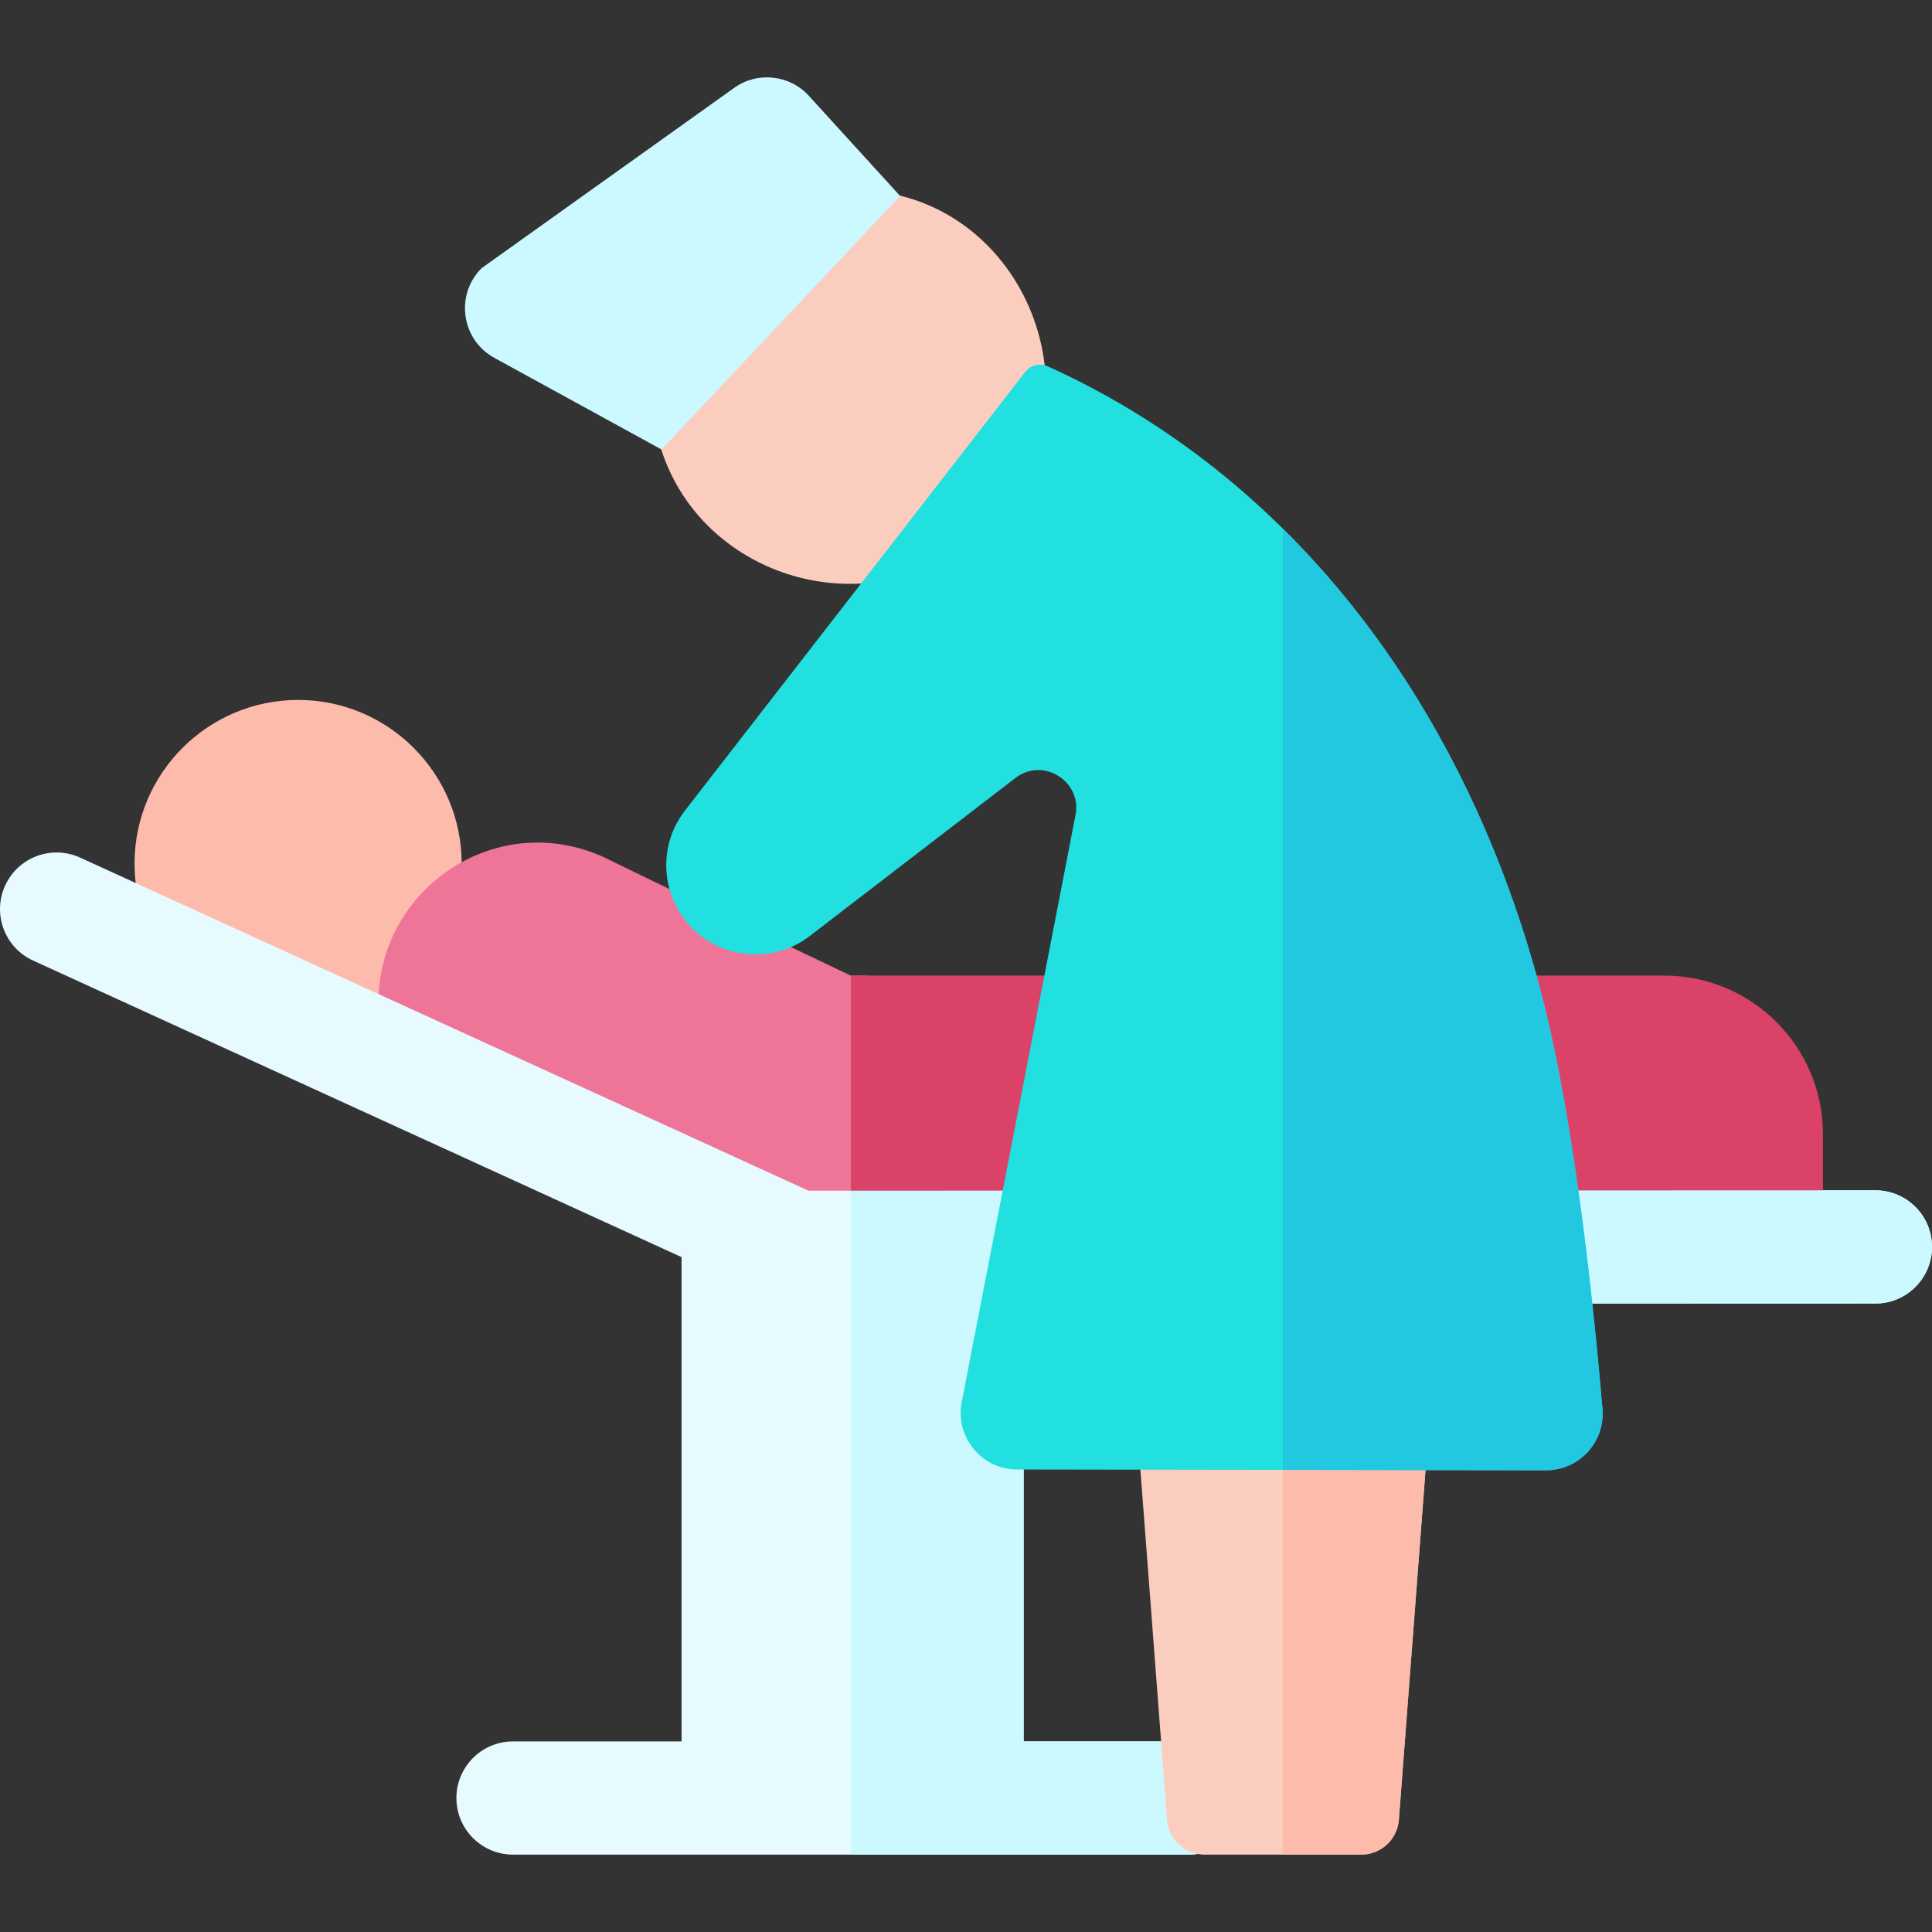 <svg width="64" height="64" viewBox="0 0 64 64" fill="none" xmlns="http://www.w3.org/2000/svg">
<rect x="0" y="0" width="64" height="64" fill="#333333" stroke="none"/>
<g clip-path="url(#clip0_11527_95057)">
<path d="M9.875 34.023C6.888 34.023 4.457 31.593 4.457 28.605C4.457 25.617 6.888 23.186 9.875 23.186C12.863 23.186 15.293 25.617 15.293 28.605C15.293 31.593 12.863 34.023 9.875 34.023Z" fill="#FDBBAB"/>
<path d="M28.81 32.319V39.694C26.433 39.692 26.716 39.687 26.683 39.671C12.011 32.87 12.525 33.331 12.538 33.011C12.671 29.371 16.475 26.789 20.015 28.401C22.184 29.471 28.185 32.319 28.185 32.319H28.81Z" fill="#EF7598"/>
<path d="M62.125 39.431C62.112 39.431 30.89 39.442 26.783 39.443L2.655 28.41C1.713 27.979 0.601 28.393 0.17 29.335C-0.26 30.277 0.154 31.389 1.096 31.82L22.578 41.644V57.687H16.994C15.959 57.687 15.119 58.526 15.119 59.562C15.119 60.597 15.959 61.437 16.994 61.437H39.375C40.41 61.437 41.25 60.597 41.25 59.562C41.25 58.526 40.41 57.687 39.375 57.687H33.91V43.21C39.139 43.2 47.781 43.181 62.125 43.181C63.161 43.181 64 42.341 64 41.306C64 40.27 63.16 39.431 62.125 39.431Z" fill="#E6FAFF"/>
<path d="M60.387 37.568V39.432C60.387 39.57 60.276 39.682 60.137 39.682C38.569 39.687 30.907 39.696 28.185 39.692V32.318H55.137C58.032 32.318 60.387 34.673 60.387 37.568Z" fill="#DB4267"/>
<path d="M62.125 39.431C55.054 39.433 34.828 39.439 28.185 39.443V61.437H39.375C40.41 61.437 41.25 60.597 41.25 59.562C41.25 58.526 40.41 57.687 39.375 57.687H33.91V43.209C39.139 43.201 47.781 43.181 62.125 43.181C63.161 43.181 64 42.341 64 41.306C64 40.269 63.16 39.431 62.125 39.431Z" fill="#CCF8FF"/>
<path d="M32.734 17.437C29.102 21.059 22.894 19.222 21.765 14.383L29.3 6.376C34.283 7.17 36.552 13.627 32.734 17.437Z" fill="#FBCDBE"/>
<path d="M26.794 3.174L29.817 6.491C29.8 6.512 21.926 14.877 21.913 14.89L16.39 11.862C15.28 11.267 15.067 9.767 15.953 8.884L24.319 2.912C25.091 2.36 26.154 2.473 26.794 3.174Z" fill="#CCF8FF"/>
<path d="M47.27 48.073L46.339 60.282C46.289 60.933 45.745 61.437 45.091 61.437H39.909C39.255 61.437 38.711 60.933 38.661 60.282L37.729 48.06L47.27 48.073Z" fill="#FBCDBE"/>
<path d="M47.27 48.074C46.186 62.283 46.358 60.034 46.339 60.282C46.289 60.934 45.745 61.437 45.091 61.437H42.5V48.067L47.27 48.074Z" fill="#FDBBAB"/>
<path d="M33.697 48.679C32.519 48.677 31.634 47.603 31.858 46.447L35.618 27.048C35.886 25.901 34.563 25.061 33.639 25.771L26.825 31.006C25.837 31.765 24.458 31.832 23.393 31.127C21.962 30.179 21.637 28.209 22.69 26.852L33.961 12.322C34.151 12.076 34.466 12.024 34.712 12.136C43.34 16.049 48.862 24.112 51.152 33.277C52.203 37.484 52.818 43.546 53.083 46.672C53.176 47.768 52.312 48.707 51.212 48.705L33.697 48.679Z" fill="#22E0E0"/>
<path d="M51.212 48.704C51.199 48.704 42.52 48.692 42.5 48.692V17.515C46.752 21.718 49.649 27.26 51.152 33.277C52.204 37.483 52.817 43.544 53.084 46.672C53.176 47.767 52.311 48.707 51.212 48.704Z" fill="#22C7E0"/>
</g>
<defs>
<clipPath id="clip0_11527_95057">
<rect width="64" height="64" fill="white"/>
</clipPath>
</defs>
</svg>
